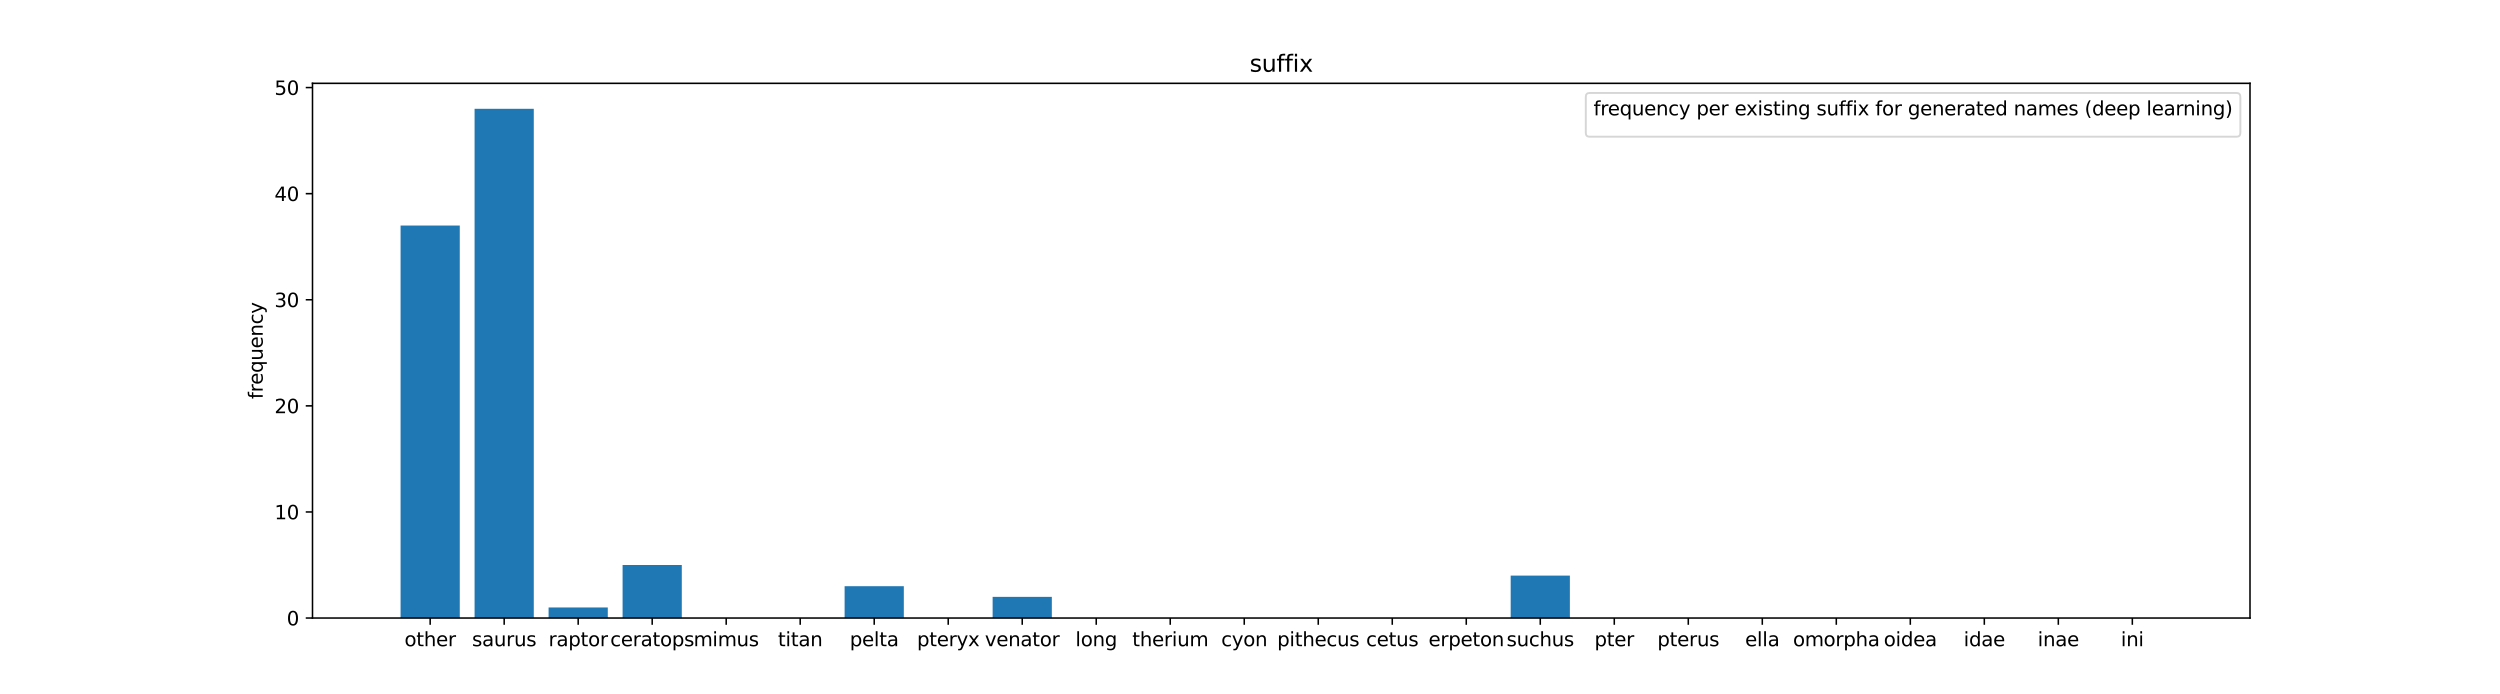<?xml version="1.0" encoding="utf-8" standalone="no"?>
<!DOCTYPE svg PUBLIC "-//W3C//DTD SVG 1.1//EN"
  "http://www.w3.org/Graphics/SVG/1.1/DTD/svg11.dtd">
<svg xmlns:xlink="http://www.w3.org/1999/xlink" width="1296pt" height="360pt" viewBox="0 0 1296 360" xmlns="http://www.w3.org/2000/svg" version="1.1">
 <defs>
  <style type="text/css">*{stroke-linejoin: round; stroke-linecap: butt}</style>
 </defs>
 <g id="figure_1">
  <g id="patch_1">
   <path d="M 0 360 
L 1296 360 
L 1296 0 
L 0 0 
z
" style="fill: #ffffff"/>
  </g>
  <g id="axes_1">
   <g id="patch_2">
    <path d="M 162 320.4 
L 1166.4 320.4 
L 1166.4 43.2 
L 162 43.2 
z
" style="fill: #ffffff"/>
   </g>
   <g id="patch_3">
    <path d="M 207.655 320.4 
L 238.347 320.4 
L 238.347 116.9 
L 207.655 116.9 
z
" clip-path="url(#pe28dda3cf0)" style="fill: #1f77b4"/>
   </g>
   <g id="patch_4">
    <path d="M 246.02 320.4 
L 276.712 320.4 
L 276.712 56.4 
L 246.02 56.4 
z
" clip-path="url(#pe28dda3cf0)" style="fill: #1f77b4"/>
   </g>
   <g id="patch_5">
    <path d="M 284.385 320.4 
L 315.077 320.4 
L 315.077 314.9 
L 284.385 314.9 
z
" clip-path="url(#pe28dda3cf0)" style="fill: #1f77b4"/>
   </g>
   <g id="patch_6">
    <path d="M 322.75 320.4 
L 353.442 320.4 
L 353.442 292.9 
L 322.75 292.9 
z
" clip-path="url(#pe28dda3cf0)" style="fill: #1f77b4"/>
   </g>
   <g id="patch_7">
    <path d="M 361.115 320.4 
L 391.807 320.4 
L 391.807 320.4 
L 361.115 320.4 
z
" clip-path="url(#pe28dda3cf0)" style="fill: #1f77b4"/>
   </g>
   <g id="patch_8">
    <path d="M 399.48 320.4 
L 430.172 320.4 
L 430.172 320.4 
L 399.48 320.4 
z
" clip-path="url(#pe28dda3cf0)" style="fill: #1f77b4"/>
   </g>
   <g id="patch_9">
    <path d="M 437.846 320.4 
L 468.538 320.4 
L 468.538 303.9 
L 437.846 303.9 
z
" clip-path="url(#pe28dda3cf0)" style="fill: #1f77b4"/>
   </g>
   <g id="patch_10">
    <path d="M 476.211 320.4 
L 506.903 320.4 
L 506.903 320.4 
L 476.211 320.4 
z
" clip-path="url(#pe28dda3cf0)" style="fill: #1f77b4"/>
   </g>
   <g id="patch_11">
    <path d="M 514.576 320.4 
L 545.268 320.4 
L 545.268 309.4 
L 514.576 309.4 
z
" clip-path="url(#pe28dda3cf0)" style="fill: #1f77b4"/>
   </g>
   <g id="patch_12">
    <path d="M 552.941 320.4 
L 583.633 320.4 
L 583.633 320.4 
L 552.941 320.4 
z
" clip-path="url(#pe28dda3cf0)" style="fill: #1f77b4"/>
   </g>
   <g id="patch_13">
    <path d="M 591.306 320.4 
L 621.998 320.4 
L 621.998 320.4 
L 591.306 320.4 
z
" clip-path="url(#pe28dda3cf0)" style="fill: #1f77b4"/>
   </g>
   <g id="patch_14">
    <path d="M 629.671 320.4 
L 660.363 320.4 
L 660.363 320.4 
L 629.671 320.4 
z
" clip-path="url(#pe28dda3cf0)" style="fill: #1f77b4"/>
   </g>
   <g id="patch_15">
    <path d="M 668.037 320.4 
L 698.729 320.4 
L 698.729 320.4 
L 668.037 320.4 
z
" clip-path="url(#pe28dda3cf0)" style="fill: #1f77b4"/>
   </g>
   <g id="patch_16">
    <path d="M 706.402 320.4 
L 737.094 320.4 
L 737.094 320.4 
L 706.402 320.4 
z
" clip-path="url(#pe28dda3cf0)" style="fill: #1f77b4"/>
   </g>
   <g id="patch_17">
    <path d="M 744.767 320.4 
L 775.459 320.4 
L 775.459 320.4 
L 744.767 320.4 
z
" clip-path="url(#pe28dda3cf0)" style="fill: #1f77b4"/>
   </g>
   <g id="patch_18">
    <path d="M 783.132 320.4 
L 813.824 320.4 
L 813.824 298.4 
L 783.132 298.4 
z
" clip-path="url(#pe28dda3cf0)" style="fill: #1f77b4"/>
   </g>
   <g id="patch_19">
    <path d="M 821.497 320.4 
L 852.189 320.4 
L 852.189 320.4 
L 821.497 320.4 
z
" clip-path="url(#pe28dda3cf0)" style="fill: #1f77b4"/>
   </g>
   <g id="patch_20">
    <path d="M 859.862 320.4 
L 890.554 320.4 
L 890.554 320.4 
L 859.862 320.4 
z
" clip-path="url(#pe28dda3cf0)" style="fill: #1f77b4"/>
   </g>
   <g id="patch_21">
    <path d="M 898.228 320.4 
L 928.92 320.4 
L 928.92 320.4 
L 898.228 320.4 
z
" clip-path="url(#pe28dda3cf0)" style="fill: #1f77b4"/>
   </g>
   <g id="patch_22">
    <path d="M 936.593 320.4 
L 967.285 320.4 
L 967.285 320.4 
L 936.593 320.4 
z
" clip-path="url(#pe28dda3cf0)" style="fill: #1f77b4"/>
   </g>
   <g id="patch_23">
    <path d="M 974.958 320.4 
L 1005.65 320.4 
L 1005.65 320.4 
L 974.958 320.4 
z
" clip-path="url(#pe28dda3cf0)" style="fill: #1f77b4"/>
   </g>
   <g id="patch_24">
    <path d="M 1013.323 320.4 
L 1044.015 320.4 
L 1044.015 320.4 
L 1013.323 320.4 
z
" clip-path="url(#pe28dda3cf0)" style="fill: #1f77b4"/>
   </g>
   <g id="patch_25">
    <path d="M 1051.688 320.4 
L 1082.38 320.4 
L 1082.38 320.4 
L 1051.688 320.4 
z
" clip-path="url(#pe28dda3cf0)" style="fill: #1f77b4"/>
   </g>
   <g id="patch_26">
    <path d="M 1090.053 320.4 
L 1120.745 320.4 
L 1120.745 320.4 
L 1090.053 320.4 
z
" clip-path="url(#pe28dda3cf0)" style="fill: #1f77b4"/>
   </g>
   <g id="matplotlib.axis_1">
    <g id="xtick_1">
     <g id="line2d_1">
      <defs>
       <path id="mcbfa7a2b66" d="M 0 0 
L 0 3.5 
" style="stroke: #000000; stroke-width: 0.8"/>
      </defs>
      <g>
       <use xlink:href="#mcbfa7a2b66" x="223.001" y="320.4" style="stroke: #000000; stroke-width: 0.8"/>
      </g>
     </g>
     <g id="text_1">
      <!-- other -->
      <g transform="translate(209.68 334.998) scale(0.1 -0.1)">
       <defs>
        <path id="DejaVuSans-6f" d="M 1959 3097 
Q 1497 3097 1228 2736 
Q 959 2375 959 1747 
Q 959 1119 1226 758 
Q 1494 397 1959 397 
Q 2419 397 2687 759 
Q 2956 1122 2956 1747 
Q 2956 2369 2687 2733 
Q 2419 3097 1959 3097 
z
M 1959 3584 
Q 2709 3584 3137 3096 
Q 3566 2609 3566 1747 
Q 3566 888 3137 398 
Q 2709 -91 1959 -91 
Q 1206 -91 779 398 
Q 353 888 353 1747 
Q 353 2609 779 3096 
Q 1206 3584 1959 3584 
z
" transform="scale(0.016)"/>
        <path id="DejaVuSans-74" d="M 1172 4494 
L 1172 3500 
L 2356 3500 
L 2356 3053 
L 1172 3053 
L 1172 1153 
Q 1172 725 1289 603 
Q 1406 481 1766 481 
L 2356 481 
L 2356 0 
L 1766 0 
Q 1100 0 847 248 
Q 594 497 594 1153 
L 594 3053 
L 172 3053 
L 172 3500 
L 594 3500 
L 594 4494 
L 1172 4494 
z
" transform="scale(0.016)"/>
        <path id="DejaVuSans-68" d="M 3513 2113 
L 3513 0 
L 2938 0 
L 2938 2094 
Q 2938 2591 2744 2837 
Q 2550 3084 2163 3084 
Q 1697 3084 1428 2787 
Q 1159 2491 1159 1978 
L 1159 0 
L 581 0 
L 581 4863 
L 1159 4863 
L 1159 2956 
Q 1366 3272 1645 3428 
Q 1925 3584 2291 3584 
Q 2894 3584 3203 3211 
Q 3513 2838 3513 2113 
z
" transform="scale(0.016)"/>
        <path id="DejaVuSans-65" d="M 3597 1894 
L 3597 1613 
L 953 1613 
Q 991 1019 1311 708 
Q 1631 397 2203 397 
Q 2534 397 2845 478 
Q 3156 559 3463 722 
L 3463 178 
Q 3153 47 2828 -22 
Q 2503 -91 2169 -91 
Q 1331 -91 842 396 
Q 353 884 353 1716 
Q 353 2575 817 3079 
Q 1281 3584 2069 3584 
Q 2775 3584 3186 3129 
Q 3597 2675 3597 1894 
z
M 3022 2063 
Q 3016 2534 2758 2815 
Q 2500 3097 2075 3097 
Q 1594 3097 1305 2825 
Q 1016 2553 972 2059 
L 3022 2063 
z
" transform="scale(0.016)"/>
        <path id="DejaVuSans-72" d="M 2631 2963 
Q 2534 3019 2420 3045 
Q 2306 3072 2169 3072 
Q 1681 3072 1420 2755 
Q 1159 2438 1159 1844 
L 1159 0 
L 581 0 
L 581 3500 
L 1159 3500 
L 1159 2956 
Q 1341 3275 1631 3429 
Q 1922 3584 2338 3584 
Q 2397 3584 2469 3576 
Q 2541 3569 2628 3553 
L 2631 2963 
z
" transform="scale(0.016)"/>
       </defs>
       <use xlink:href="#DejaVuSans-6f"/>
       <use xlink:href="#DejaVuSans-74" x="61.182"/>
       <use xlink:href="#DejaVuSans-68" x="100.391"/>
       <use xlink:href="#DejaVuSans-65" x="163.77"/>
       <use xlink:href="#DejaVuSans-72" x="225.293"/>
      </g>
     </g>
    </g>
    <g id="xtick_2">
     <g id="line2d_2">
      <g>
       <use xlink:href="#mcbfa7a2b66" x="261.366" y="320.4" style="stroke: #000000; stroke-width: 0.8"/>
      </g>
     </g>
     <g id="text_2">
      <!-- saurus -->
      <g transform="translate(244.699 334.998) scale(0.1 -0.1)">
       <defs>
        <path id="DejaVuSans-73" d="M 2834 3397 
L 2834 2853 
Q 2591 2978 2328 3040 
Q 2066 3103 1784 3103 
Q 1356 3103 1142 2972 
Q 928 2841 928 2578 
Q 928 2378 1081 2264 
Q 1234 2150 1697 2047 
L 1894 2003 
Q 2506 1872 2764 1633 
Q 3022 1394 3022 966 
Q 3022 478 2636 193 
Q 2250 -91 1575 -91 
Q 1294 -91 989 -36 
Q 684 19 347 128 
L 347 722 
Q 666 556 975 473 
Q 1284 391 1588 391 
Q 1994 391 2212 530 
Q 2431 669 2431 922 
Q 2431 1156 2273 1281 
Q 2116 1406 1581 1522 
L 1381 1569 
Q 847 1681 609 1914 
Q 372 2147 372 2553 
Q 372 3047 722 3315 
Q 1072 3584 1716 3584 
Q 2034 3584 2315 3537 
Q 2597 3491 2834 3397 
z
" transform="scale(0.016)"/>
        <path id="DejaVuSans-61" d="M 2194 1759 
Q 1497 1759 1228 1600 
Q 959 1441 959 1056 
Q 959 750 1161 570 
Q 1363 391 1709 391 
Q 2188 391 2477 730 
Q 2766 1069 2766 1631 
L 2766 1759 
L 2194 1759 
z
M 3341 1997 
L 3341 0 
L 2766 0 
L 2766 531 
Q 2569 213 2275 61 
Q 1981 -91 1556 -91 
Q 1019 -91 701 211 
Q 384 513 384 1019 
Q 384 1609 779 1909 
Q 1175 2209 1959 2209 
L 2766 2209 
L 2766 2266 
Q 2766 2663 2505 2880 
Q 2244 3097 1772 3097 
Q 1472 3097 1187 3025 
Q 903 2953 641 2809 
L 641 3341 
Q 956 3463 1253 3523 
Q 1550 3584 1831 3584 
Q 2591 3584 2966 3190 
Q 3341 2797 3341 1997 
z
" transform="scale(0.016)"/>
        <path id="DejaVuSans-75" d="M 544 1381 
L 544 3500 
L 1119 3500 
L 1119 1403 
Q 1119 906 1312 657 
Q 1506 409 1894 409 
Q 2359 409 2629 706 
Q 2900 1003 2900 1516 
L 2900 3500 
L 3475 3500 
L 3475 0 
L 2900 0 
L 2900 538 
Q 2691 219 2414 64 
Q 2138 -91 1772 -91 
Q 1169 -91 856 284 
Q 544 659 544 1381 
z
M 1991 3584 
L 1991 3584 
z
" transform="scale(0.016)"/>
       </defs>
       <use xlink:href="#DejaVuSans-73"/>
       <use xlink:href="#DejaVuSans-61" x="52.1"/>
       <use xlink:href="#DejaVuSans-75" x="113.379"/>
       <use xlink:href="#DejaVuSans-72" x="176.758"/>
       <use xlink:href="#DejaVuSans-75" x="217.871"/>
       <use xlink:href="#DejaVuSans-73" x="281.25"/>
      </g>
     </g>
    </g>
    <g id="xtick_3">
     <g id="line2d_3">
      <g>
       <use xlink:href="#mcbfa7a2b66" x="299.731" y="320.4" style="stroke: #000000; stroke-width: 0.8"/>
      </g>
     </g>
     <g id="text_3">
      <!-- raptor -->
      <g transform="translate(284.362 334.998) scale(0.1 -0.1)">
       <defs>
        <path id="DejaVuSans-70" d="M 1159 525 
L 1159 -1331 
L 581 -1331 
L 581 3500 
L 1159 3500 
L 1159 2969 
Q 1341 3281 1617 3432 
Q 1894 3584 2278 3584 
Q 2916 3584 3314 3078 
Q 3713 2572 3713 1747 
Q 3713 922 3314 415 
Q 2916 -91 2278 -91 
Q 1894 -91 1617 61 
Q 1341 213 1159 525 
z
M 3116 1747 
Q 3116 2381 2855 2742 
Q 2594 3103 2138 3103 
Q 1681 3103 1420 2742 
Q 1159 2381 1159 1747 
Q 1159 1113 1420 752 
Q 1681 391 2138 391 
Q 2594 391 2855 752 
Q 3116 1113 3116 1747 
z
" transform="scale(0.016)"/>
       </defs>
       <use xlink:href="#DejaVuSans-72"/>
       <use xlink:href="#DejaVuSans-61" x="41.113"/>
       <use xlink:href="#DejaVuSans-70" x="102.393"/>
       <use xlink:href="#DejaVuSans-74" x="165.869"/>
       <use xlink:href="#DejaVuSans-6f" x="205.078"/>
       <use xlink:href="#DejaVuSans-72" x="266.26"/>
      </g>
     </g>
    </g>
    <g id="xtick_4">
     <g id="line2d_4">
      <g>
       <use xlink:href="#mcbfa7a2b66" x="338.096" y="320.4" style="stroke: #000000; stroke-width: 0.8"/>
      </g>
     </g>
     <g id="text_4">
      <!-- ceratops -->
      <g transform="translate(316.352 334.998) scale(0.1 -0.1)">
       <defs>
        <path id="DejaVuSans-63" d="M 3122 3366 
L 3122 2828 
Q 2878 2963 2633 3030 
Q 2388 3097 2138 3097 
Q 1578 3097 1268 2742 
Q 959 2388 959 1747 
Q 959 1106 1268 751 
Q 1578 397 2138 397 
Q 2388 397 2633 464 
Q 2878 531 3122 666 
L 3122 134 
Q 2881 22 2623 -34 
Q 2366 -91 2075 -91 
Q 1284 -91 818 406 
Q 353 903 353 1747 
Q 353 2603 823 3093 
Q 1294 3584 2113 3584 
Q 2378 3584 2631 3529 
Q 2884 3475 3122 3366 
z
" transform="scale(0.016)"/>
       </defs>
       <use xlink:href="#DejaVuSans-63"/>
       <use xlink:href="#DejaVuSans-65" x="54.98"/>
       <use xlink:href="#DejaVuSans-72" x="116.504"/>
       <use xlink:href="#DejaVuSans-61" x="157.617"/>
       <use xlink:href="#DejaVuSans-74" x="218.896"/>
       <use xlink:href="#DejaVuSans-6f" x="258.105"/>
       <use xlink:href="#DejaVuSans-70" x="319.287"/>
       <use xlink:href="#DejaVuSans-73" x="382.764"/>
      </g>
     </g>
    </g>
    <g id="xtick_5">
     <g id="line2d_5">
      <g>
       <use xlink:href="#mcbfa7a2b66" x="376.461" y="320.4" style="stroke: #000000; stroke-width: 0.8"/>
      </g>
     </g>
     <g id="text_5">
      <!-- mimus -->
      <g transform="translate(359.558 334.998) scale(0.1 -0.1)">
       <defs>
        <path id="DejaVuSans-6d" d="M 3328 2828 
Q 3544 3216 3844 3400 
Q 4144 3584 4550 3584 
Q 5097 3584 5394 3201 
Q 5691 2819 5691 2113 
L 5691 0 
L 5113 0 
L 5113 2094 
Q 5113 2597 4934 2840 
Q 4756 3084 4391 3084 
Q 3944 3084 3684 2787 
Q 3425 2491 3425 1978 
L 3425 0 
L 2847 0 
L 2847 2094 
Q 2847 2600 2669 2842 
Q 2491 3084 2119 3084 
Q 1678 3084 1418 2786 
Q 1159 2488 1159 1978 
L 1159 0 
L 581 0 
L 581 3500 
L 1159 3500 
L 1159 2956 
Q 1356 3278 1631 3431 
Q 1906 3584 2284 3584 
Q 2666 3584 2933 3390 
Q 3200 3197 3328 2828 
z
" transform="scale(0.016)"/>
        <path id="DejaVuSans-69" d="M 603 3500 
L 1178 3500 
L 1178 0 
L 603 0 
L 603 3500 
z
M 603 4863 
L 1178 4863 
L 1178 4134 
L 603 4134 
L 603 4863 
z
" transform="scale(0.016)"/>
       </defs>
       <use xlink:href="#DejaVuSans-6d"/>
       <use xlink:href="#DejaVuSans-69" x="97.412"/>
       <use xlink:href="#DejaVuSans-6d" x="125.195"/>
       <use xlink:href="#DejaVuSans-75" x="222.607"/>
       <use xlink:href="#DejaVuSans-73" x="285.986"/>
      </g>
     </g>
    </g>
    <g id="xtick_6">
     <g id="line2d_6">
      <g>
       <use xlink:href="#mcbfa7a2b66" x="414.826" y="320.4" style="stroke: #000000; stroke-width: 0.8"/>
      </g>
     </g>
     <g id="text_6">
      <!-- titan -->
      <g transform="translate(403.284 334.998) scale(0.1 -0.1)">
       <defs>
        <path id="DejaVuSans-6e" d="M 3513 2113 
L 3513 0 
L 2938 0 
L 2938 2094 
Q 2938 2591 2744 2837 
Q 2550 3084 2163 3084 
Q 1697 3084 1428 2787 
Q 1159 2491 1159 1978 
L 1159 0 
L 581 0 
L 581 3500 
L 1159 3500 
L 1159 2956 
Q 1366 3272 1645 3428 
Q 1925 3584 2291 3584 
Q 2894 3584 3203 3211 
Q 3513 2838 3513 2113 
z
" transform="scale(0.016)"/>
       </defs>
       <use xlink:href="#DejaVuSans-74"/>
       <use xlink:href="#DejaVuSans-69" x="39.209"/>
       <use xlink:href="#DejaVuSans-74" x="66.992"/>
       <use xlink:href="#DejaVuSans-61" x="106.201"/>
       <use xlink:href="#DejaVuSans-6e" x="167.48"/>
      </g>
     </g>
    </g>
    <g id="xtick_7">
     <g id="line2d_7">
      <g>
       <use xlink:href="#mcbfa7a2b66" x="453.192" y="320.4" style="stroke: #000000; stroke-width: 0.8"/>
      </g>
     </g>
     <g id="text_7">
      <!-- pelta -->
      <g transform="translate(440.528 334.998) scale(0.1 -0.1)">
       <defs>
        <path id="DejaVuSans-6c" d="M 603 4863 
L 1178 4863 
L 1178 0 
L 603 0 
L 603 4863 
z
" transform="scale(0.016)"/>
       </defs>
       <use xlink:href="#DejaVuSans-70"/>
       <use xlink:href="#DejaVuSans-65" x="63.477"/>
       <use xlink:href="#DejaVuSans-6c" x="125"/>
       <use xlink:href="#DejaVuSans-74" x="152.783"/>
       <use xlink:href="#DejaVuSans-61" x="191.992"/>
      </g>
     </g>
    </g>
    <g id="xtick_8">
     <g id="line2d_8">
      <g>
       <use xlink:href="#mcbfa7a2b66" x="491.557" y="320.4" style="stroke: #000000; stroke-width: 0.8"/>
      </g>
     </g>
     <g id="text_8">
      <!-- pteryx -->
      <g transform="translate(475.372 334.998) scale(0.1 -0.1)">
       <defs>
        <path id="DejaVuSans-79" d="M 2059 -325 
Q 1816 -950 1584 -1140 
Q 1353 -1331 966 -1331 
L 506 -1331 
L 506 -850 
L 844 -850 
Q 1081 -850 1212 -737 
Q 1344 -625 1503 -206 
L 1606 56 
L 191 3500 
L 800 3500 
L 1894 763 
L 2988 3500 
L 3597 3500 
L 2059 -325 
z
" transform="scale(0.016)"/>
        <path id="DejaVuSans-78" d="M 3513 3500 
L 2247 1797 
L 3578 0 
L 2900 0 
L 1881 1375 
L 863 0 
L 184 0 
L 1544 1831 
L 300 3500 
L 978 3500 
L 1906 2253 
L 2834 3500 
L 3513 3500 
z
" transform="scale(0.016)"/>
       </defs>
       <use xlink:href="#DejaVuSans-70"/>
       <use xlink:href="#DejaVuSans-74" x="63.477"/>
       <use xlink:href="#DejaVuSans-65" x="102.686"/>
       <use xlink:href="#DejaVuSans-72" x="164.209"/>
       <use xlink:href="#DejaVuSans-79" x="205.322"/>
       <use xlink:href="#DejaVuSans-78" x="264.502"/>
      </g>
     </g>
    </g>
    <g id="xtick_9">
     <g id="line2d_9">
      <g>
       <use xlink:href="#mcbfa7a2b66" x="529.922" y="320.4" style="stroke: #000000; stroke-width: 0.8"/>
      </g>
     </g>
     <g id="text_9">
      <!-- venator -->
      <g transform="translate(510.578 334.998) scale(0.1 -0.1)">
       <defs>
        <path id="DejaVuSans-76" d="M 191 3500 
L 800 3500 
L 1894 563 
L 2988 3500 
L 3597 3500 
L 2284 0 
L 1503 0 
L 191 3500 
z
" transform="scale(0.016)"/>
       </defs>
       <use xlink:href="#DejaVuSans-76"/>
       <use xlink:href="#DejaVuSans-65" x="59.18"/>
       <use xlink:href="#DejaVuSans-6e" x="120.703"/>
       <use xlink:href="#DejaVuSans-61" x="184.082"/>
       <use xlink:href="#DejaVuSans-74" x="245.361"/>
       <use xlink:href="#DejaVuSans-6f" x="284.57"/>
       <use xlink:href="#DejaVuSans-72" x="345.752"/>
      </g>
     </g>
    </g>
    <g id="xtick_10">
     <g id="line2d_10">
      <g>
       <use xlink:href="#mcbfa7a2b66" x="568.287" y="320.4" style="stroke: #000000; stroke-width: 0.8"/>
      </g>
     </g>
     <g id="text_10">
      <!-- long -->
      <g transform="translate(557.496 334.998) scale(0.1 -0.1)">
       <defs>
        <path id="DejaVuSans-67" d="M 2906 1791 
Q 2906 2416 2648 2759 
Q 2391 3103 1925 3103 
Q 1463 3103 1205 2759 
Q 947 2416 947 1791 
Q 947 1169 1205 825 
Q 1463 481 1925 481 
Q 2391 481 2648 825 
Q 2906 1169 2906 1791 
z
M 3481 434 
Q 3481 -459 3084 -895 
Q 2688 -1331 1869 -1331 
Q 1566 -1331 1297 -1286 
Q 1028 -1241 775 -1147 
L 775 -588 
Q 1028 -725 1275 -790 
Q 1522 -856 1778 -856 
Q 2344 -856 2625 -561 
Q 2906 -266 2906 331 
L 2906 616 
Q 2728 306 2450 153 
Q 2172 0 1784 0 
Q 1141 0 747 490 
Q 353 981 353 1791 
Q 353 2603 747 3093 
Q 1141 3584 1784 3584 
Q 2172 3584 2450 3431 
Q 2728 3278 2906 2969 
L 2906 3500 
L 3481 3500 
L 3481 434 
z
" transform="scale(0.016)"/>
       </defs>
       <use xlink:href="#DejaVuSans-6c"/>
       <use xlink:href="#DejaVuSans-6f" x="27.783"/>
       <use xlink:href="#DejaVuSans-6e" x="88.965"/>
       <use xlink:href="#DejaVuSans-67" x="152.344"/>
      </g>
     </g>
    </g>
    <g id="xtick_11">
     <g id="line2d_11">
      <g>
       <use xlink:href="#mcbfa7a2b66" x="606.652" y="320.4" style="stroke: #000000; stroke-width: 0.8"/>
      </g>
     </g>
     <g id="text_11">
      <!-- therium -->
      <g transform="translate(586.963 334.998) scale(0.1 -0.1)">
       <use xlink:href="#DejaVuSans-74"/>
       <use xlink:href="#DejaVuSans-68" x="39.209"/>
       <use xlink:href="#DejaVuSans-65" x="102.588"/>
       <use xlink:href="#DejaVuSans-72" x="164.111"/>
       <use xlink:href="#DejaVuSans-69" x="205.225"/>
       <use xlink:href="#DejaVuSans-75" x="233.008"/>
       <use xlink:href="#DejaVuSans-6d" x="296.387"/>
      </g>
     </g>
    </g>
    <g id="xtick_12">
     <g id="line2d_12">
      <g>
       <use xlink:href="#mcbfa7a2b66" x="645.017" y="320.4" style="stroke: #000000; stroke-width: 0.8"/>
      </g>
     </g>
     <g id="text_12">
      <!-- cyon -->
      <g transform="translate(633.081 334.998) scale(0.1 -0.1)">
       <use xlink:href="#DejaVuSans-63"/>
       <use xlink:href="#DejaVuSans-79" x="54.98"/>
       <use xlink:href="#DejaVuSans-6f" x="114.16"/>
       <use xlink:href="#DejaVuSans-6e" x="175.342"/>
      </g>
     </g>
    </g>
    <g id="xtick_13">
     <g id="line2d_13">
      <g>
       <use xlink:href="#mcbfa7a2b66" x="683.383" y="320.4" style="stroke: #000000; stroke-width: 0.8"/>
      </g>
     </g>
     <g id="text_13">
      <!-- pithecus -->
      <g transform="translate(662.091 334.998) scale(0.1 -0.1)">
       <use xlink:href="#DejaVuSans-70"/>
       <use xlink:href="#DejaVuSans-69" x="63.477"/>
       <use xlink:href="#DejaVuSans-74" x="91.26"/>
       <use xlink:href="#DejaVuSans-68" x="130.469"/>
       <use xlink:href="#DejaVuSans-65" x="193.848"/>
       <use xlink:href="#DejaVuSans-63" x="255.371"/>
       <use xlink:href="#DejaVuSans-75" x="310.352"/>
       <use xlink:href="#DejaVuSans-73" x="373.73"/>
      </g>
     </g>
    </g>
    <g id="xtick_14">
     <g id="line2d_14">
      <g>
       <use xlink:href="#mcbfa7a2b66" x="721.748" y="320.4" style="stroke: #000000; stroke-width: 0.8"/>
      </g>
     </g>
     <g id="text_14">
      <!-- cetus -->
      <g transform="translate(708.188 334.998) scale(0.1 -0.1)">
       <use xlink:href="#DejaVuSans-63"/>
       <use xlink:href="#DejaVuSans-65" x="54.98"/>
       <use xlink:href="#DejaVuSans-74" x="116.504"/>
       <use xlink:href="#DejaVuSans-75" x="155.713"/>
       <use xlink:href="#DejaVuSans-73" x="219.092"/>
      </g>
     </g>
    </g>
    <g id="xtick_15">
     <g id="line2d_15">
      <g>
       <use xlink:href="#mcbfa7a2b66" x="760.113" y="320.4" style="stroke: #000000; stroke-width: 0.8"/>
      </g>
     </g>
     <g id="text_15">
      <!-- erpeton -->
      <g transform="translate(740.542 334.998) scale(0.1 -0.1)">
       <use xlink:href="#DejaVuSans-65"/>
       <use xlink:href="#DejaVuSans-72" x="61.523"/>
       <use xlink:href="#DejaVuSans-70" x="102.637"/>
       <use xlink:href="#DejaVuSans-65" x="166.113"/>
       <use xlink:href="#DejaVuSans-74" x="227.637"/>
       <use xlink:href="#DejaVuSans-6f" x="266.846"/>
       <use xlink:href="#DejaVuSans-6e" x="328.027"/>
      </g>
     </g>
    </g>
    <g id="xtick_16">
     <g id="line2d_16">
      <g>
       <use xlink:href="#mcbfa7a2b66" x="798.478" y="320.4" style="stroke: #000000; stroke-width: 0.8"/>
      </g>
     </g>
     <g id="text_16">
      <!-- suchus -->
      <g transform="translate(781.013 334.998) scale(0.1 -0.1)">
       <use xlink:href="#DejaVuSans-73"/>
       <use xlink:href="#DejaVuSans-75" x="52.1"/>
       <use xlink:href="#DejaVuSans-63" x="115.479"/>
       <use xlink:href="#DejaVuSans-68" x="170.459"/>
       <use xlink:href="#DejaVuSans-75" x="233.838"/>
       <use xlink:href="#DejaVuSans-73" x="297.217"/>
      </g>
     </g>
    </g>
    <g id="xtick_17">
     <g id="line2d_17">
      <g>
       <use xlink:href="#mcbfa7a2b66" x="836.843" y="320.4" style="stroke: #000000; stroke-width: 0.8"/>
      </g>
     </g>
     <g id="text_17">
      <!-- pter -->
      <g transform="translate(826.577 334.998) scale(0.1 -0.1)">
       <use xlink:href="#DejaVuSans-70"/>
       <use xlink:href="#DejaVuSans-74" x="63.477"/>
       <use xlink:href="#DejaVuSans-65" x="102.686"/>
       <use xlink:href="#DejaVuSans-72" x="164.209"/>
      </g>
     </g>
    </g>
    <g id="xtick_18">
     <g id="line2d_18">
      <g>
       <use xlink:href="#mcbfa7a2b66" x="875.208" y="320.4" style="stroke: #000000; stroke-width: 0.8"/>
      </g>
     </g>
     <g id="text_18">
      <!-- pterus -->
      <g transform="translate(859.169 334.998) scale(0.1 -0.1)">
       <use xlink:href="#DejaVuSans-70"/>
       <use xlink:href="#DejaVuSans-74" x="63.477"/>
       <use xlink:href="#DejaVuSans-65" x="102.686"/>
       <use xlink:href="#DejaVuSans-72" x="164.209"/>
       <use xlink:href="#DejaVuSans-75" x="205.322"/>
       <use xlink:href="#DejaVuSans-73" x="268.701"/>
      </g>
     </g>
    </g>
    <g id="xtick_19">
     <g id="line2d_19">
      <g>
       <use xlink:href="#mcbfa7a2b66" x="913.574" y="320.4" style="stroke: #000000; stroke-width: 0.8"/>
      </g>
     </g>
     <g id="text_19">
      <!-- ella -->
      <g transform="translate(904.655 334.998) scale(0.1 -0.1)">
       <use xlink:href="#DejaVuSans-65"/>
       <use xlink:href="#DejaVuSans-6c" x="61.523"/>
       <use xlink:href="#DejaVuSans-6c" x="89.307"/>
       <use xlink:href="#DejaVuSans-61" x="117.09"/>
      </g>
     </g>
    </g>
    <g id="xtick_20">
     <g id="line2d_20">
      <g>
       <use xlink:href="#mcbfa7a2b66" x="951.939" y="320.4" style="stroke: #000000; stroke-width: 0.8"/>
      </g>
     </g>
     <g id="text_20">
      <!-- omorpha -->
      <g transform="translate(929.487 334.998) scale(0.1 -0.1)">
       <use xlink:href="#DejaVuSans-6f"/>
       <use xlink:href="#DejaVuSans-6d" x="61.182"/>
       <use xlink:href="#DejaVuSans-6f" x="158.594"/>
       <use xlink:href="#DejaVuSans-72" x="219.775"/>
       <use xlink:href="#DejaVuSans-70" x="260.889"/>
       <use xlink:href="#DejaVuSans-68" x="324.365"/>
       <use xlink:href="#DejaVuSans-61" x="387.744"/>
      </g>
     </g>
    </g>
    <g id="xtick_21">
     <g id="line2d_21">
      <g>
       <use xlink:href="#mcbfa7a2b66" x="990.304" y="320.4" style="stroke: #000000; stroke-width: 0.8"/>
      </g>
     </g>
     <g id="text_21">
      <!-- oidea -->
      <g transform="translate(976.541 334.998) scale(0.1 -0.1)">
       <defs>
        <path id="DejaVuSans-64" d="M 2906 2969 
L 2906 4863 
L 3481 4863 
L 3481 0 
L 2906 0 
L 2906 525 
Q 2725 213 2448 61 
Q 2172 -91 1784 -91 
Q 1150 -91 751 415 
Q 353 922 353 1747 
Q 353 2572 751 3078 
Q 1150 3584 1784 3584 
Q 2172 3584 2448 3432 
Q 2725 3281 2906 2969 
z
M 947 1747 
Q 947 1113 1208 752 
Q 1469 391 1925 391 
Q 2381 391 2643 752 
Q 2906 1113 2906 1747 
Q 2906 2381 2643 2742 
Q 2381 3103 1925 3103 
Q 1469 3103 1208 2742 
Q 947 2381 947 1747 
z
" transform="scale(0.016)"/>
       </defs>
       <use xlink:href="#DejaVuSans-6f"/>
       <use xlink:href="#DejaVuSans-69" x="61.182"/>
       <use xlink:href="#DejaVuSans-64" x="88.965"/>
       <use xlink:href="#DejaVuSans-65" x="152.441"/>
       <use xlink:href="#DejaVuSans-61" x="213.965"/>
      </g>
     </g>
    </g>
    <g id="xtick_22">
     <g id="line2d_22">
      <g>
       <use xlink:href="#mcbfa7a2b66" x="1028.669" y="320.4" style="stroke: #000000; stroke-width: 0.8"/>
      </g>
     </g>
     <g id="text_22">
      <!-- idae -->
      <g transform="translate(1017.965 334.998) scale(0.1 -0.1)">
       <use xlink:href="#DejaVuSans-69"/>
       <use xlink:href="#DejaVuSans-64" x="27.783"/>
       <use xlink:href="#DejaVuSans-61" x="91.26"/>
       <use xlink:href="#DejaVuSans-65" x="152.539"/>
      </g>
     </g>
    </g>
    <g id="xtick_23">
     <g id="line2d_23">
      <g>
       <use xlink:href="#mcbfa7a2b66" x="1067.034" y="320.4" style="stroke: #000000; stroke-width: 0.8"/>
      </g>
     </g>
     <g id="text_23">
      <!-- inae -->
      <g transform="translate(1056.336 334.998) scale(0.1 -0.1)">
       <use xlink:href="#DejaVuSans-69"/>
       <use xlink:href="#DejaVuSans-6e" x="27.783"/>
       <use xlink:href="#DejaVuSans-61" x="91.162"/>
       <use xlink:href="#DejaVuSans-65" x="152.441"/>
      </g>
     </g>
    </g>
    <g id="xtick_24">
     <g id="line2d_24">
      <g>
       <use xlink:href="#mcbfa7a2b66" x="1105.399" y="320.4" style="stroke: #000000; stroke-width: 0.8"/>
      </g>
     </g>
     <g id="text_24">
      <!-- ini -->
      <g transform="translate(1099.453 334.998) scale(0.1 -0.1)">
       <use xlink:href="#DejaVuSans-69"/>
       <use xlink:href="#DejaVuSans-6e" x="27.783"/>
       <use xlink:href="#DejaVuSans-69" x="91.162"/>
      </g>
     </g>
    </g>
   </g>
   <g id="matplotlib.axis_2">
    <g id="ytick_1">
     <g id="line2d_25">
      <defs>
       <path id="m2a3d9acca4" d="M 0 0 
L -3.5 0 
" style="stroke: #000000; stroke-width: 0.8"/>
      </defs>
      <g>
       <use xlink:href="#m2a3d9acca4" x="162" y="320.4" style="stroke: #000000; stroke-width: 0.8"/>
      </g>
     </g>
     <g id="text_25">
      <!-- 0 -->
      <g transform="translate(148.637 324.199) scale(0.1 -0.1)">
       <defs>
        <path id="DejaVuSans-30" d="M 2034 4250 
Q 1547 4250 1301 3770 
Q 1056 3291 1056 2328 
Q 1056 1369 1301 889 
Q 1547 409 2034 409 
Q 2525 409 2770 889 
Q 3016 1369 3016 2328 
Q 3016 3291 2770 3770 
Q 2525 4250 2034 4250 
z
M 2034 4750 
Q 2819 4750 3233 4129 
Q 3647 3509 3647 2328 
Q 3647 1150 3233 529 
Q 2819 -91 2034 -91 
Q 1250 -91 836 529 
Q 422 1150 422 2328 
Q 422 3509 836 4129 
Q 1250 4750 2034 4750 
z
" transform="scale(0.016)"/>
       </defs>
       <use xlink:href="#DejaVuSans-30"/>
      </g>
     </g>
    </g>
    <g id="ytick_2">
     <g id="line2d_26">
      <g>
       <use xlink:href="#m2a3d9acca4" x="162" y="265.4" style="stroke: #000000; stroke-width: 0.8"/>
      </g>
     </g>
     <g id="text_26">
      <!-- 10 -->
      <g transform="translate(142.275 269.199) scale(0.1 -0.1)">
       <defs>
        <path id="DejaVuSans-31" d="M 794 531 
L 1825 531 
L 1825 4091 
L 703 3866 
L 703 4441 
L 1819 4666 
L 2450 4666 
L 2450 531 
L 3481 531 
L 3481 0 
L 794 0 
L 794 531 
z
" transform="scale(0.016)"/>
       </defs>
       <use xlink:href="#DejaVuSans-31"/>
       <use xlink:href="#DejaVuSans-30" x="63.623"/>
      </g>
     </g>
    </g>
    <g id="ytick_3">
     <g id="line2d_27">
      <g>
       <use xlink:href="#m2a3d9acca4" x="162" y="210.4" style="stroke: #000000; stroke-width: 0.8"/>
      </g>
     </g>
     <g id="text_27">
      <!-- 20 -->
      <g transform="translate(142.275 214.199) scale(0.1 -0.1)">
       <defs>
        <path id="DejaVuSans-32" d="M 1228 531 
L 3431 531 
L 3431 0 
L 469 0 
L 469 531 
Q 828 903 1448 1529 
Q 2069 2156 2228 2338 
Q 2531 2678 2651 2914 
Q 2772 3150 2772 3378 
Q 2772 3750 2511 3984 
Q 2250 4219 1831 4219 
Q 1534 4219 1204 4116 
Q 875 4013 500 3803 
L 500 4441 
Q 881 4594 1212 4672 
Q 1544 4750 1819 4750 
Q 2544 4750 2975 4387 
Q 3406 4025 3406 3419 
Q 3406 3131 3298 2873 
Q 3191 2616 2906 2266 
Q 2828 2175 2409 1742 
Q 1991 1309 1228 531 
z
" transform="scale(0.016)"/>
       </defs>
       <use xlink:href="#DejaVuSans-32"/>
       <use xlink:href="#DejaVuSans-30" x="63.623"/>
      </g>
     </g>
    </g>
    <g id="ytick_4">
     <g id="line2d_28">
      <g>
       <use xlink:href="#m2a3d9acca4" x="162" y="155.4" style="stroke: #000000; stroke-width: 0.8"/>
      </g>
     </g>
     <g id="text_28">
      <!-- 30 -->
      <g transform="translate(142.275 159.199) scale(0.1 -0.1)">
       <defs>
        <path id="DejaVuSans-33" d="M 2597 2516 
Q 3050 2419 3304 2112 
Q 3559 1806 3559 1356 
Q 3559 666 3084 287 
Q 2609 -91 1734 -91 
Q 1441 -91 1130 -33 
Q 819 25 488 141 
L 488 750 
Q 750 597 1062 519 
Q 1375 441 1716 441 
Q 2309 441 2620 675 
Q 2931 909 2931 1356 
Q 2931 1769 2642 2001 
Q 2353 2234 1838 2234 
L 1294 2234 
L 1294 2753 
L 1863 2753 
Q 2328 2753 2575 2939 
Q 2822 3125 2822 3475 
Q 2822 3834 2567 4026 
Q 2313 4219 1838 4219 
Q 1578 4219 1281 4162 
Q 984 4106 628 3988 
L 628 4550 
Q 988 4650 1302 4700 
Q 1616 4750 1894 4750 
Q 2613 4750 3031 4423 
Q 3450 4097 3450 3541 
Q 3450 3153 3228 2886 
Q 3006 2619 2597 2516 
z
" transform="scale(0.016)"/>
       </defs>
       <use xlink:href="#DejaVuSans-33"/>
       <use xlink:href="#DejaVuSans-30" x="63.623"/>
      </g>
     </g>
    </g>
    <g id="ytick_5">
     <g id="line2d_29">
      <g>
       <use xlink:href="#m2a3d9acca4" x="162" y="100.4" style="stroke: #000000; stroke-width: 0.8"/>
      </g>
     </g>
     <g id="text_29">
      <!-- 40 -->
      <g transform="translate(142.275 104.199) scale(0.1 -0.1)">
       <defs>
        <path id="DejaVuSans-34" d="M 2419 4116 
L 825 1625 
L 2419 1625 
L 2419 4116 
z
M 2253 4666 
L 3047 4666 
L 3047 1625 
L 3713 1625 
L 3713 1100 
L 3047 1100 
L 3047 0 
L 2419 0 
L 2419 1100 
L 313 1100 
L 313 1709 
L 2253 4666 
z
" transform="scale(0.016)"/>
       </defs>
       <use xlink:href="#DejaVuSans-34"/>
       <use xlink:href="#DejaVuSans-30" x="63.623"/>
      </g>
     </g>
    </g>
    <g id="ytick_6">
     <g id="line2d_30">
      <g>
       <use xlink:href="#m2a3d9acca4" x="162" y="45.4" style="stroke: #000000; stroke-width: 0.8"/>
      </g>
     </g>
     <g id="text_30">
      <!-- 50 -->
      <g transform="translate(142.275 49.199) scale(0.1 -0.1)">
       <defs>
        <path id="DejaVuSans-35" d="M 691 4666 
L 3169 4666 
L 3169 4134 
L 1269 4134 
L 1269 2991 
Q 1406 3038 1543 3061 
Q 1681 3084 1819 3084 
Q 2600 3084 3056 2656 
Q 3513 2228 3513 1497 
Q 3513 744 3044 326 
Q 2575 -91 1722 -91 
Q 1428 -91 1123 -41 
Q 819 9 494 109 
L 494 744 
Q 775 591 1075 516 
Q 1375 441 1709 441 
Q 2250 441 2565 725 
Q 2881 1009 2881 1497 
Q 2881 1984 2565 2268 
Q 2250 2553 1709 2553 
Q 1456 2553 1204 2497 
Q 953 2441 691 2322 
L 691 4666 
z
" transform="scale(0.016)"/>
       </defs>
       <use xlink:href="#DejaVuSans-35"/>
       <use xlink:href="#DejaVuSans-30" x="63.623"/>
      </g>
     </g>
    </g>
    <g id="text_31">
     <!-- frequency -->
     <g transform="translate(136.195 206.877) rotate(-90) scale(0.1 -0.1)">
      <defs>
       <path id="DejaVuSans-66" d="M 2375 4863 
L 2375 4384 
L 1825 4384 
Q 1516 4384 1395 4259 
Q 1275 4134 1275 3809 
L 1275 3500 
L 2222 3500 
L 2222 3053 
L 1275 3053 
L 1275 0 
L 697 0 
L 697 3053 
L 147 3053 
L 147 3500 
L 697 3500 
L 697 3744 
Q 697 4328 969 4595 
Q 1241 4863 1831 4863 
L 2375 4863 
z
" transform="scale(0.016)"/>
       <path id="DejaVuSans-71" d="M 947 1747 
Q 947 1113 1208 752 
Q 1469 391 1925 391 
Q 2381 391 2643 752 
Q 2906 1113 2906 1747 
Q 2906 2381 2643 2742 
Q 2381 3103 1925 3103 
Q 1469 3103 1208 2742 
Q 947 2381 947 1747 
z
M 2906 525 
Q 2725 213 2448 61 
Q 2172 -91 1784 -91 
Q 1150 -91 751 415 
Q 353 922 353 1747 
Q 353 2572 751 3078 
Q 1150 3584 1784 3584 
Q 2172 3584 2448 3432 
Q 2725 3281 2906 2969 
L 2906 3500 
L 3481 3500 
L 3481 -1331 
L 2906 -1331 
L 2906 525 
z
" transform="scale(0.016)"/>
      </defs>
      <use xlink:href="#DejaVuSans-66"/>
      <use xlink:href="#DejaVuSans-72" x="35.205"/>
      <use xlink:href="#DejaVuSans-65" x="74.068"/>
      <use xlink:href="#DejaVuSans-71" x="135.592"/>
      <use xlink:href="#DejaVuSans-75" x="199.068"/>
      <use xlink:href="#DejaVuSans-65" x="262.447"/>
      <use xlink:href="#DejaVuSans-6e" x="323.971"/>
      <use xlink:href="#DejaVuSans-63" x="387.35"/>
      <use xlink:href="#DejaVuSans-79" x="442.33"/>
     </g>
    </g>
   </g>
   <g id="patch_27">
    <path d="M 162 320.4 
L 162 43.2 
" style="fill: none; stroke: #000000; stroke-width: 0.8; stroke-linejoin: miter; stroke-linecap: square"/>
   </g>
   <g id="patch_28">
    <path d="M 1166.4 320.4 
L 1166.4 43.2 
" style="fill: none; stroke: #000000; stroke-width: 0.8; stroke-linejoin: miter; stroke-linecap: square"/>
   </g>
   <g id="patch_29">
    <path d="M 162 320.4 
L 1166.4 320.4 
" style="fill: none; stroke: #000000; stroke-width: 0.8; stroke-linejoin: miter; stroke-linecap: square"/>
   </g>
   <g id="patch_30">
    <path d="M 162 43.2 
L 1166.4 43.2 
" style="fill: none; stroke: #000000; stroke-width: 0.8; stroke-linejoin: miter; stroke-linecap: square"/>
   </g>
   <g id="text_32">
    <!-- suffix -->
    <g transform="translate(647.829 37.2) scale(0.12 -0.12)">
     <use xlink:href="#DejaVuSans-73"/>
     <use xlink:href="#DejaVuSans-75" x="52.1"/>
     <use xlink:href="#DejaVuSans-66" x="115.479"/>
     <use xlink:href="#DejaVuSans-66" x="150.684"/>
     <use xlink:href="#DejaVuSans-69" x="185.889"/>
     <use xlink:href="#DejaVuSans-78" x="213.672"/>
    </g>
   </g>
   <g id="legend_1">
    <g id="patch_31">
     <path d="M 824.081 70.878 
L 1159.4 70.878 
Q 1161.4 70.878 1161.4 68.878 
L 1161.4 50.2 
Q 1161.4 48.2 1159.4 48.2 
L 824.081 48.2 
Q 822.081 48.2 822.081 50.2 
L 822.081 68.878 
Q 822.081 70.878 824.081 70.878 
z
" style="fill: #ffffff; opacity: 0.8; stroke: #cccccc; stroke-linejoin: miter"/>
    </g>
    <g id="text_33">
     <!-- frequency per existing suffix for generated names (deep learning) -->
     <g transform="translate(826.081 59.798) scale(0.1 -0.1)">
      <defs>
       <path id="DejaVuSans-20" transform="scale(0.016)"/>
       <path id="DejaVuSans-28" d="M 1984 4856 
Q 1566 4138 1362 3434 
Q 1159 2731 1159 2009 
Q 1159 1288 1364 580 
Q 1569 -128 1984 -844 
L 1484 -844 
Q 1016 -109 783 600 
Q 550 1309 550 2009 
Q 550 2706 781 3412 
Q 1013 4119 1484 4856 
L 1984 4856 
z
" transform="scale(0.016)"/>
       <path id="DejaVuSans-29" d="M 513 4856 
L 1013 4856 
Q 1481 4119 1714 3412 
Q 1947 2706 1947 2009 
Q 1947 1309 1714 600 
Q 1481 -109 1013 -844 
L 513 -844 
Q 928 -128 1133 580 
Q 1338 1288 1338 2009 
Q 1338 2731 1133 3434 
Q 928 4138 513 4856 
z
" transform="scale(0.016)"/>
      </defs>
      <use xlink:href="#DejaVuSans-66"/>
      <use xlink:href="#DejaVuSans-72" x="35.205"/>
      <use xlink:href="#DejaVuSans-65" x="74.068"/>
      <use xlink:href="#DejaVuSans-71" x="135.592"/>
      <use xlink:href="#DejaVuSans-75" x="199.068"/>
      <use xlink:href="#DejaVuSans-65" x="262.447"/>
      <use xlink:href="#DejaVuSans-6e" x="323.971"/>
      <use xlink:href="#DejaVuSans-63" x="387.35"/>
      <use xlink:href="#DejaVuSans-79" x="442.33"/>
      <use xlink:href="#DejaVuSans-20" x="501.51"/>
      <use xlink:href="#DejaVuSans-70" x="533.297"/>
      <use xlink:href="#DejaVuSans-65" x="596.773"/>
      <use xlink:href="#DejaVuSans-72" x="658.297"/>
      <use xlink:href="#DejaVuSans-20" x="699.41"/>
      <use xlink:href="#DejaVuSans-65" x="731.197"/>
      <use xlink:href="#DejaVuSans-78" x="790.971"/>
      <use xlink:href="#DejaVuSans-69" x="850.15"/>
      <use xlink:href="#DejaVuSans-73" x="877.934"/>
      <use xlink:href="#DejaVuSans-74" x="930.033"/>
      <use xlink:href="#DejaVuSans-69" x="969.242"/>
      <use xlink:href="#DejaVuSans-6e" x="997.025"/>
      <use xlink:href="#DejaVuSans-67" x="1060.404"/>
      <use xlink:href="#DejaVuSans-20" x="1123.881"/>
      <use xlink:href="#DejaVuSans-73" x="1155.668"/>
      <use xlink:href="#DejaVuSans-75" x="1207.768"/>
      <use xlink:href="#DejaVuSans-66" x="1271.146"/>
      <use xlink:href="#DejaVuSans-66" x="1306.352"/>
      <use xlink:href="#DejaVuSans-69" x="1341.557"/>
      <use xlink:href="#DejaVuSans-78" x="1369.34"/>
      <use xlink:href="#DejaVuSans-20" x="1428.52"/>
      <use xlink:href="#DejaVuSans-66" x="1460.307"/>
      <use xlink:href="#DejaVuSans-6f" x="1495.512"/>
      <use xlink:href="#DejaVuSans-72" x="1556.693"/>
      <use xlink:href="#DejaVuSans-20" x="1597.807"/>
      <use xlink:href="#DejaVuSans-67" x="1629.594"/>
      <use xlink:href="#DejaVuSans-65" x="1693.07"/>
      <use xlink:href="#DejaVuSans-6e" x="1754.594"/>
      <use xlink:href="#DejaVuSans-65" x="1817.973"/>
      <use xlink:href="#DejaVuSans-72" x="1879.496"/>
      <use xlink:href="#DejaVuSans-61" x="1920.609"/>
      <use xlink:href="#DejaVuSans-74" x="1981.889"/>
      <use xlink:href="#DejaVuSans-65" x="2021.098"/>
      <use xlink:href="#DejaVuSans-64" x="2082.621"/>
      <use xlink:href="#DejaVuSans-20" x="2146.098"/>
      <use xlink:href="#DejaVuSans-6e" x="2177.885"/>
      <use xlink:href="#DejaVuSans-61" x="2241.264"/>
      <use xlink:href="#DejaVuSans-6d" x="2302.543"/>
      <use xlink:href="#DejaVuSans-65" x="2399.955"/>
      <use xlink:href="#DejaVuSans-73" x="2461.479"/>
      <use xlink:href="#DejaVuSans-20" x="2513.578"/>
      <use xlink:href="#DejaVuSans-28" x="2545.365"/>
      <use xlink:href="#DejaVuSans-64" x="2584.379"/>
      <use xlink:href="#DejaVuSans-65" x="2647.855"/>
      <use xlink:href="#DejaVuSans-65" x="2709.379"/>
      <use xlink:href="#DejaVuSans-70" x="2770.902"/>
      <use xlink:href="#DejaVuSans-20" x="2834.379"/>
      <use xlink:href="#DejaVuSans-6c" x="2866.166"/>
      <use xlink:href="#DejaVuSans-65" x="2893.949"/>
      <use xlink:href="#DejaVuSans-61" x="2955.473"/>
      <use xlink:href="#DejaVuSans-72" x="3016.752"/>
      <use xlink:href="#DejaVuSans-6e" x="3056.115"/>
      <use xlink:href="#DejaVuSans-69" x="3119.494"/>
      <use xlink:href="#DejaVuSans-6e" x="3147.277"/>
      <use xlink:href="#DejaVuSans-67" x="3210.656"/>
      <use xlink:href="#DejaVuSans-29" x="3274.133"/>
     </g>
    </g>
   </g>
  </g>
 </g>
 <defs>
  <clipPath id="pe28dda3cf0">
   <rect x="162" y="43.2" width="1004.4" height="277.2"/>
  </clipPath>
 </defs>
</svg>
